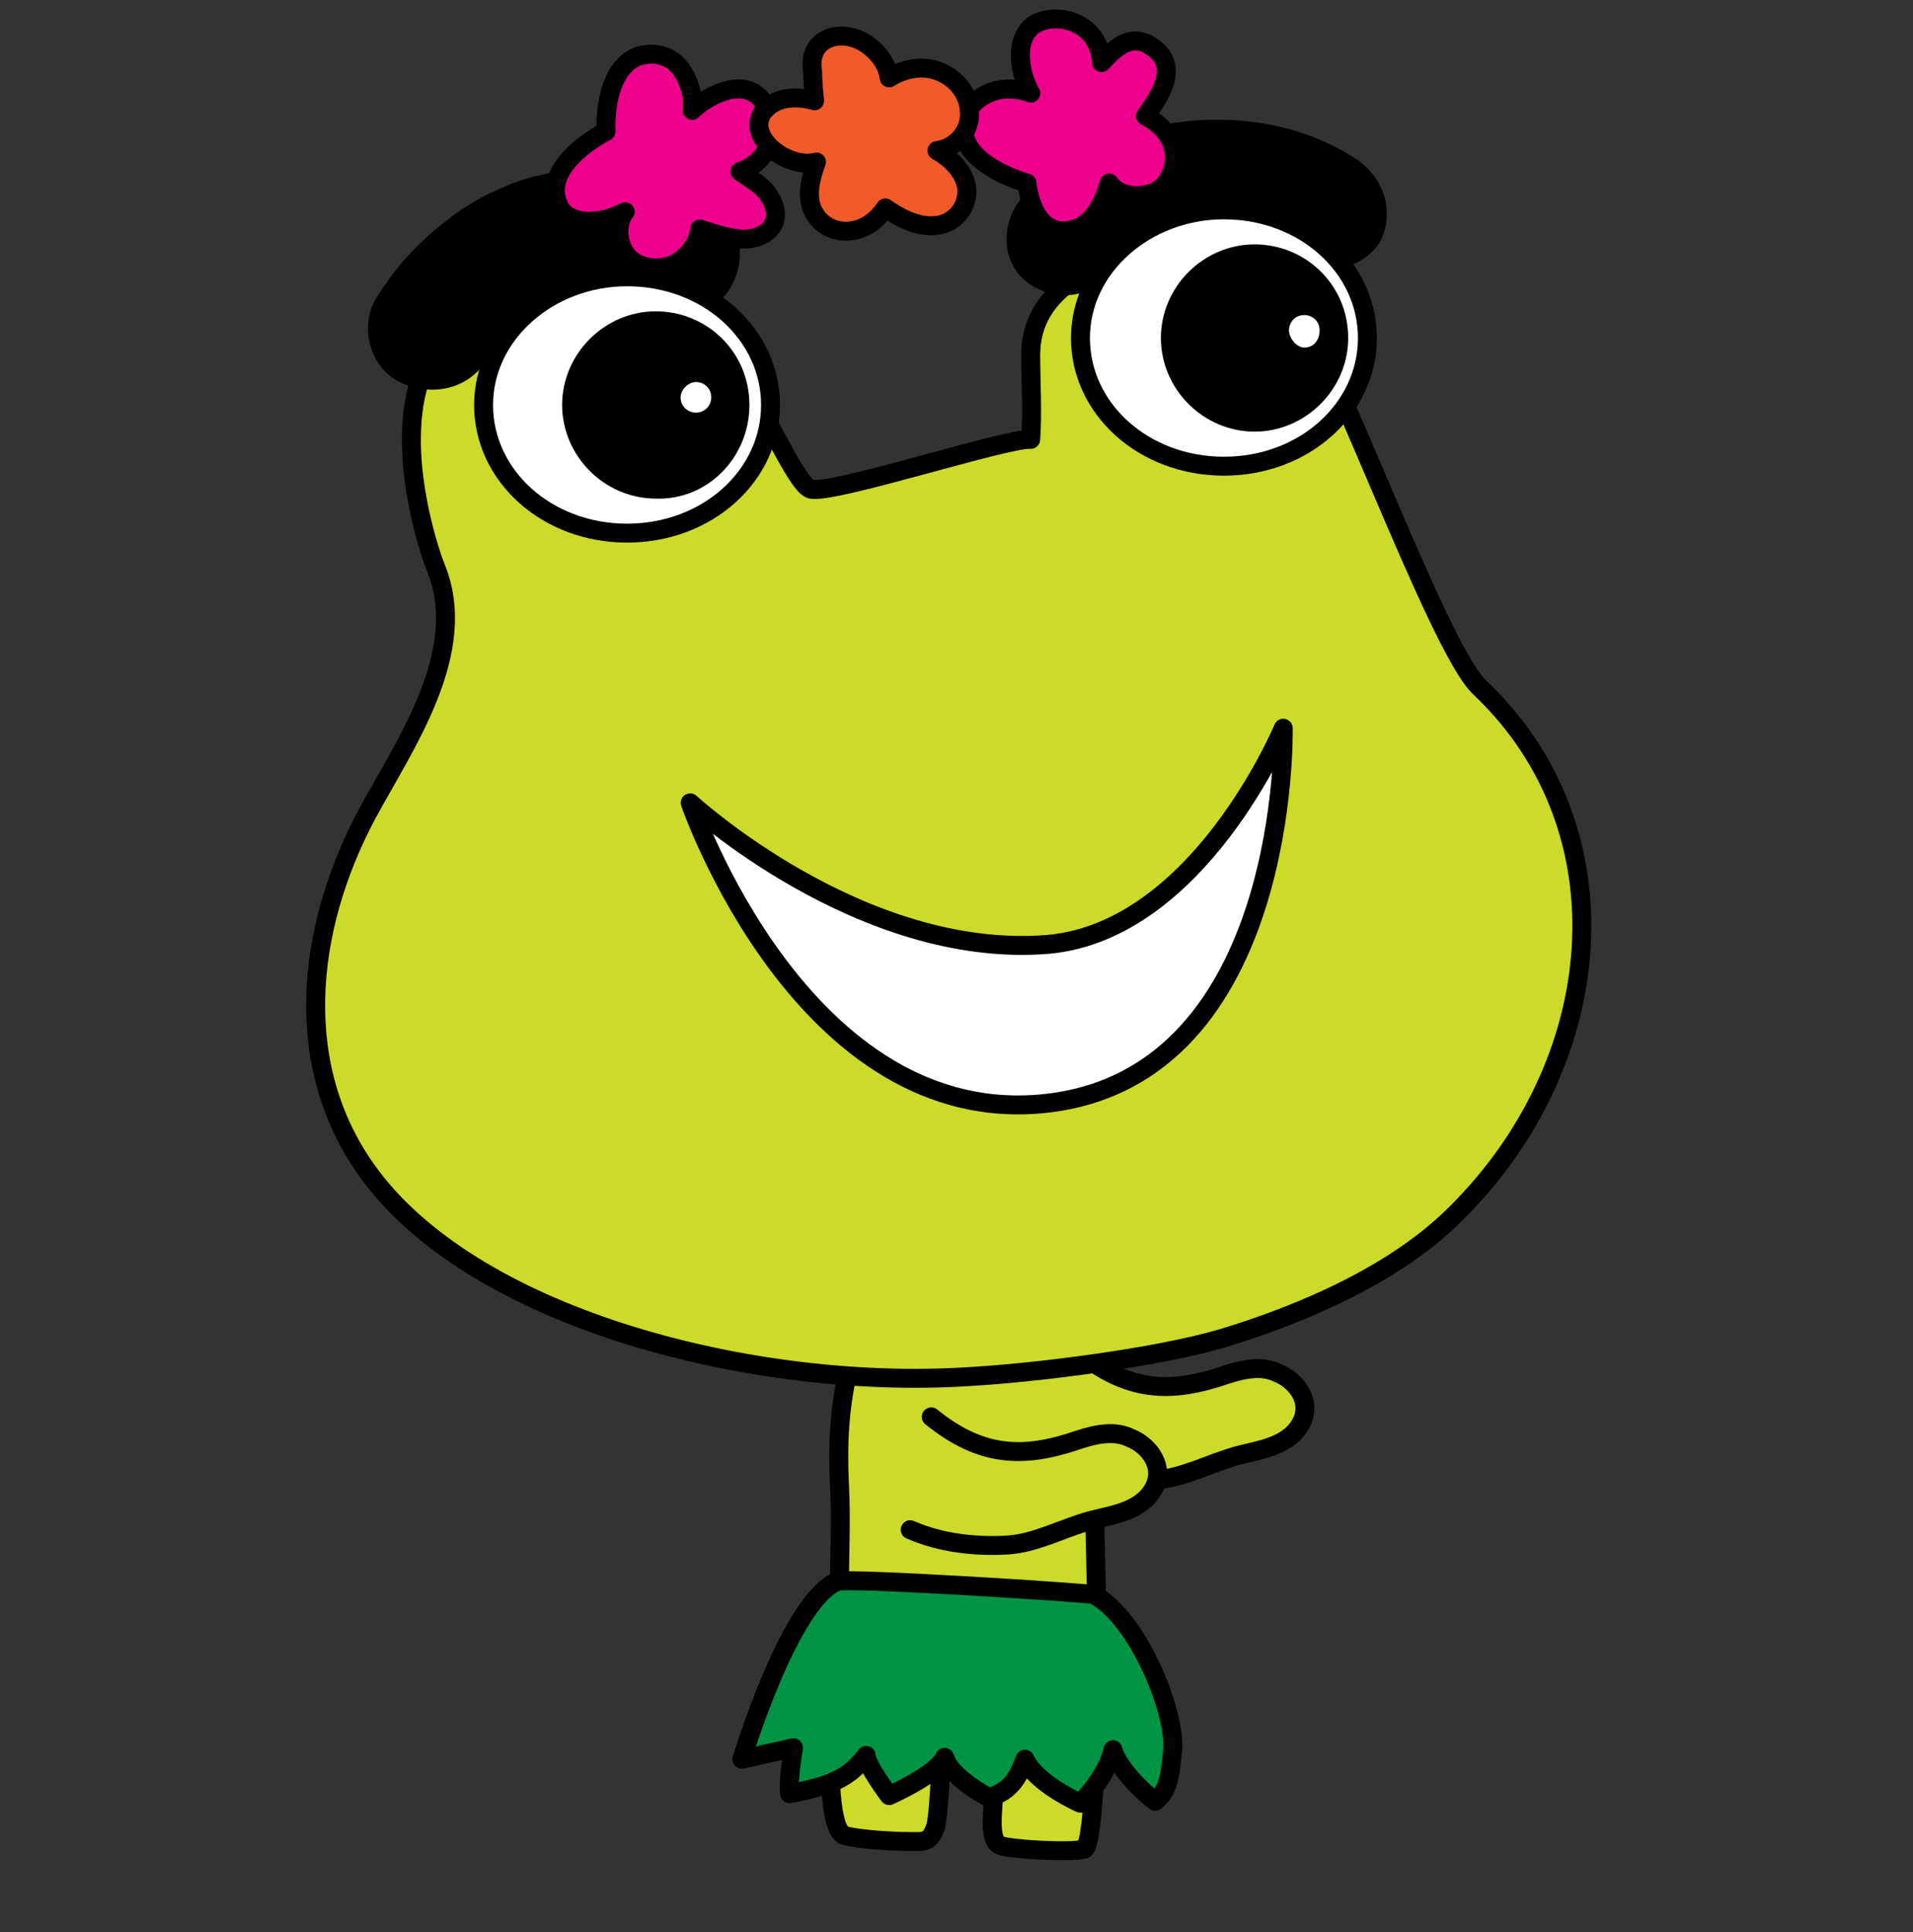 <svg width="100" height="101" viewBox="0 0 100 101" fill="none" xmlns="http://www.w3.org/2000/svg">
<rect x="0" y="0" width="100" height="101" fill="#333333" stroke="none"/>
<g clip-path="url(#clip0_403_393)">
<path d="M56.379 70.67C58.979 72.77 61.179 72.87 64.079 71.87C64.979 71.57 65.979 71.37 66.779 71.77C67.579 72.07 68.579 73.07 68.079 74.27C67.479 75.57 65.979 75.77 64.779 76.07C63.279 76.47 61.879 77.27 60.379 77.37C58.679 77.47 56.879 77.27 55.279 76.57" fill="#CBDB2A"/>
<path d="M56.379 70.67C58.979 72.77 61.179 72.87 64.079 71.87C64.979 71.57 65.979 71.37 66.779 71.77C67.579 72.07 68.579 73.07 68.079 74.27C67.479 75.57 65.979 75.77 64.779 76.07C63.279 76.47 61.879 77.27 60.379 77.37C58.679 77.47 56.879 77.27 55.279 76.57" stroke="black" stroke-width="0.99" stroke-linecap="round" stroke-linejoin="round"/>
<path d="M56.88 70.669C56.28 70.369 55.78 69.869 55.18 69.569C52.28 68.469 45.58 67.569 44.38 71.469C43.88 73.469 43.78 75.469 43.88 77.569C43.98 79.469 43.88 81.269 43.88 83.169C43.88 83.469 42.58 95.569 44.18 95.969C44.98 96.169 46.68 96.269 47.48 96.269C48.28 96.269 48.58 96.369 48.88 95.569C49.18 94.869 49.28 88.869 49.28 88.369C49.68 88.269 52.28 88.569 52.28 88.669C52.28 89.169 51.98 92.269 51.98 92.969C51.98 94.369 51.58 96.169 52.28 96.469C52.68 96.669 55.88 96.869 56.68 96.669C57.28 96.469 57.48 86.969 57.38 84.869C57.28 83.369 57.18 76.569 57.18 76.569" fill="#CBDB2A"/>
<path d="M56.88 70.669C56.28 70.369 55.78 69.869 55.18 69.569C52.28 68.469 45.58 67.569 44.38 71.469C43.88 73.469 43.78 75.469 43.88 77.569C43.98 79.469 43.88 81.269 43.88 83.169C43.88 83.469 42.58 95.569 44.18 95.969C44.98 96.169 46.68 96.269 47.48 96.269C48.28 96.269 48.58 96.369 48.88 95.569C49.18 94.869 49.28 88.869 49.28 88.369C49.68 88.269 52.28 88.569 52.28 88.669C52.28 89.169 51.98 92.269 51.98 92.969C51.98 94.369 51.58 96.169 52.28 96.469C52.68 96.669 55.88 96.869 56.68 96.669C57.28 96.469 57.48 86.969 57.38 84.869C57.28 83.369 57.18 76.569 57.18 76.569" stroke="black" stroke-width="0.99" stroke-linecap="round" stroke-linejoin="round"/>
<path d="M66.879 14.47C64.879 12.27 60.58 12.37 57.98 13.569C55.58 14.669 53.88 16.07 53.88 18.57C53.88 19.97 53.98 21.47 53.88 22.97C52.679 22.869 43.48 25.869 42.38 25.57C41.58 25.369 39.58 20.47 38.179 18.97C36.179 16.869 33.779 16.07 30.88 15.669C17.38 14.069 22.279 28.47 22.779 29.669C24.579 34.069 21.18 38.87 19.18 42.569C15.979 48.569 15.18 55.87 19.38 61.469C25.079 69.07 39.58 72.669 50.58 71.969C54.179 71.769 60.48 70.969 63.88 69.969C68.18 68.669 72.98 66.57 76.079 63.469C84.079 55.569 85.18 43.37 77.379 35.969C75.079 33.87 69.18 16.97 66.879 14.47Z" fill="#CBDB2A" stroke="black" stroke-width="0.99" stroke-linecap="round" stroke-linejoin="round"/>
<path d="M67.079 38.07C67.079 38.07 62.679 48.67 54.779 49.37C44.979 50.17 36.079 41.97 36.079 41.97C36.079 41.97 41.979 59.17 54.779 57.67C67.479 56.17 67.079 38.07 67.079 38.07Z" fill="white" stroke="black" stroke-width="0.99" stroke-linecap="round" stroke-linejoin="round"/>
<path d="M25.48 18.77C25.68 18.37 25.98 18.07 26.18 17.77C25.98 17.97 25.88 18.17 25.68 18.37C26.18 17.67 26.88 16.97 27.58 16.47C27.38 16.67 27.18 16.77 26.88 16.97C27.58 16.47 28.38 15.97 29.18 15.67C28.88 15.77 28.68 15.87 28.38 15.97C29.18 15.67 30.08 15.37 30.88 15.27C30.58 15.27 30.28 15.37 29.98 15.37C30.78 15.27 31.68 15.27 32.48 15.37C32.18 15.37 31.88 15.27 31.58 15.27C32.28 15.37 32.98 15.57 33.68 15.87C33.38 15.77 33.18 15.67 32.88 15.57C33.18 15.67 33.58 15.87 33.88 16.07C35.28 16.97 37.48 16.47 38.28 14.87C39.08 13.27 38.68 11.37 37.08 10.47C35.08 9.27 32.58 8.67 30.28 8.87C28.98 8.97 27.78 9.17 26.58 9.67C25.88 9.97 25.18 10.27 24.58 10.67C23.88 11.07 23.28 11.57 22.68 12.07C21.48 13.07 20.48 14.27 19.68 15.57C18.78 16.97 19.28 19.17 20.88 19.97C22.58 20.77 24.48 20.37 25.48 18.77Z" fill="black"/>
<path d="M25.279 21.171C25.279 24.871 28.579 27.871 32.779 27.871C36.979 27.871 40.279 24.871 40.279 21.171C40.279 17.471 36.979 14.471 32.779 14.471C28.679 14.471 25.279 17.471 25.279 21.171Z" fill="white" stroke="black" stroke-width="0.99" stroke-linecap="round" stroke-linejoin="round"/>
<path d="M38.68 21.169C38.68 18.669 36.68 16.77 34.28 16.77C31.88 16.77 29.88 18.77 29.88 21.169C29.88 23.57 31.88 25.57 34.28 25.57C36.68 25.669 38.68 23.669 38.68 21.169Z" fill="black" stroke="black" stroke-width="0.99" stroke-linecap="round" stroke-linejoin="round"/>
<path d="M37.179 20.771C37.179 20.271 36.779 19.971 36.379 19.971C35.979 19.971 35.579 20.371 35.579 20.771C35.579 21.271 35.979 21.571 36.379 21.571C36.779 21.571 37.179 21.271 37.179 20.771Z" fill="white"/>
<path d="M70.979 8.37C66.779 5.57 60.979 5.67 56.579 7.97C55.479 8.57 54.379 9.37 53.479 10.27C52.379 11.47 52.279 13.47 53.479 14.57C54.679 15.67 56.579 15.77 57.779 14.57C58.079 14.27 58.479 13.97 58.779 13.67C58.579 13.87 58.379 13.97 58.179 14.17C58.879 13.67 59.579 13.17 60.379 12.87C60.179 12.97 59.879 13.07 59.679 13.17C60.679 12.77 61.679 12.47 62.779 12.37C62.479 12.37 62.279 12.47 61.979 12.47C62.979 12.37 64.079 12.37 65.079 12.47C64.779 12.47 64.579 12.37 64.279 12.37C65.179 12.47 66.079 12.77 66.979 13.07C66.779 12.97 66.479 12.87 66.279 12.77C66.879 12.97 67.379 13.27 67.979 13.67C69.279 14.57 71.379 13.97 72.179 12.57C72.879 11.07 72.379 9.37 70.979 8.37Z" fill="black"/>
<path d="M56.48 17.671C56.48 21.371 59.779 24.371 63.98 24.371C68.18 24.371 71.48 21.371 71.48 17.671C71.48 13.971 68.18 10.971 63.98 10.971C59.88 10.971 56.48 13.971 56.48 17.671Z" fill="white" stroke="black" stroke-width="0.99" stroke-linecap="round" stroke-linejoin="round"/>
<path d="M69.98 17.669C69.98 15.169 67.98 13.27 65.58 13.27C63.18 13.27 61.18 15.27 61.18 17.669C61.18 20.07 63.18 22.07 65.58 22.07C67.98 22.07 69.98 20.07 69.98 17.669Z" fill="black" stroke="black" stroke-width="0.99" stroke-linecap="round" stroke-linejoin="round"/>
<path d="M68.98 17.271C68.98 16.771 68.58 16.471 68.18 16.471C67.68 16.471 67.38 16.871 67.38 17.271C67.38 17.671 67.78 18.171 68.18 18.171C68.68 18.171 68.98 17.771 68.98 17.271Z" fill="white"/>
<path d="M48.679 74.07C51.279 76.17 53.479 76.27 56.379 75.27C57.279 74.97 58.279 74.77 59.079 75.17C59.879 75.47 60.879 76.47 60.379 77.67C59.779 78.97 58.279 79.17 57.079 79.47C55.579 79.87 54.179 80.67 52.679 80.77C50.979 80.87 49.179 80.67 47.579 79.97" fill="#CBDB2A"/>
<path d="M48.679 74.07C51.279 76.17 53.479 76.27 56.379 75.27C57.279 74.97 58.279 74.77 59.079 75.17C59.879 75.47 60.879 76.47 60.379 77.67C59.779 78.97 58.279 79.17 57.079 79.47C55.579 79.87 54.179 80.67 52.679 80.77C50.979 80.87 49.179 80.67 47.579 79.97" stroke="black" stroke-width="0.99" stroke-linecap="round" stroke-linejoin="round"/>
<path d="M43.779 82.669C41.279 83.669 38.779 91.969 38.779 91.969L41.479 91.369C41.479 91.369 41.179 93.069 41.279 93.769C43.379 93.369 44.379 92.969 45.279 91.769C45.279 92.269 46.479 93.869 46.479 93.869C46.479 93.869 48.979 92.769 49.379 91.869C49.579 92.569 50.579 93.369 51.679 93.969C52.879 93.669 53.279 92.769 53.579 91.969C54.179 93.269 56.479 94.269 56.479 94.269C56.479 94.269 57.879 92.869 58.179 91.469C58.379 92.269 59.479 93.469 60.379 94.169C61.179 93.569 61.179 92.469 61.279 91.669C61.579 89.669 59.479 84.569 57.179 83.369C56.979 83.269 44.379 82.469 43.779 82.669Z" fill="#009444" stroke="black" stroke-width="0.99" stroke-linecap="round" stroke-linejoin="round"/>
<path d="M33.28 2.97C34.08 2.67 34.98 2.87 35.48 3.47C35.98 4.07 36.28 4.97 36.18 5.77C36.88 5.07 38.68 4.07 39.68 5.07C40.68 6.07 40.68 8.27 38.68 8.97C39.28 9.37 39.98 9.77 40.28 10.37C41.08 11.77 39.88 12.67 38.48 12.47C37.78 12.37 37.18 12.17 36.58 11.97C36.48 12.77 35.88 13.57 35.08 13.87C34.28 14.17 33.28 13.97 32.78 13.37C32.28 12.77 32.18 11.67 32.68 11.07C32.08 11.37 31.48 11.57 30.78 11.57C30.08 11.57 29.38 11.27 29.18 10.67C28.28 8.57 31.68 6.87 31.68 6.87C31.68 6.87 31.48 3.77 33.28 2.97Z" fill="#EC008C" stroke="black" stroke-width="0.99" stroke-linecap="round" stroke-linejoin="round"/>
<path d="M50.38 6.969C50.28 6.169 50.68 5.369 51.48 4.969C52.18 4.569 53.08 4.569 53.88 4.869C53.38 4.069 52.88 2.069 54.08 1.269C55.28 0.569 57.48 1.169 57.58 3.269C58.08 2.769 59.08 1.469 60.38 2.569C61.78 3.669 60.28 5.469 59.88 6.069C60.68 6.469 61.28 7.169 61.38 7.969C61.48 8.769 61.08 9.769 60.28 10.069C59.48 10.369 58.48 10.269 57.98 9.569C57.28 11.969 56.08 12.069 55.48 12.069C53.88 11.969 53.68 9.569 53.68 9.569C53.68 9.569 50.68 8.769 50.38 6.969Z" fill="#EC008C" stroke="black" stroke-width="0.99" stroke-linecap="round" stroke-linejoin="round"/>
<path d="M42.48 3.77C42.18 2.07 43.78 1.47 45.08 2.17C45.78 2.57 46.38 3.27 46.48 4.07C47.28 3.57 48.28 3.37 49.18 3.77C50.08 4.17 50.68 4.97 50.68 5.97C50.68 6.97 49.88 7.77 48.98 7.87C49.68 8.27 50.28 8.87 50.48 9.57C50.88 10.87 49.38 13.069 46.28 10.87C45.88 11.47 45.28 11.97 44.48 12.069C43.78 12.169 42.98 11.87 42.58 11.169C42.08 10.37 42.38 9.27 42.68 8.47C41.18 8.87 38.98 7.17 39.88 5.87C40.78 4.67 42.58 5.27 42.58 5.27C42.58 5.27 42.48 4.37 42.48 3.77Z" fill="#F15A29" stroke="black" stroke-width="0.99" stroke-linecap="round" stroke-linejoin="round"/>
</g>
<defs>
<clipPath id="clip0_403_393">
<rect width="67.18" height="96.75" fill="white" transform="translate(16 0.5)"/>
</clipPath>
</defs>
</svg>
